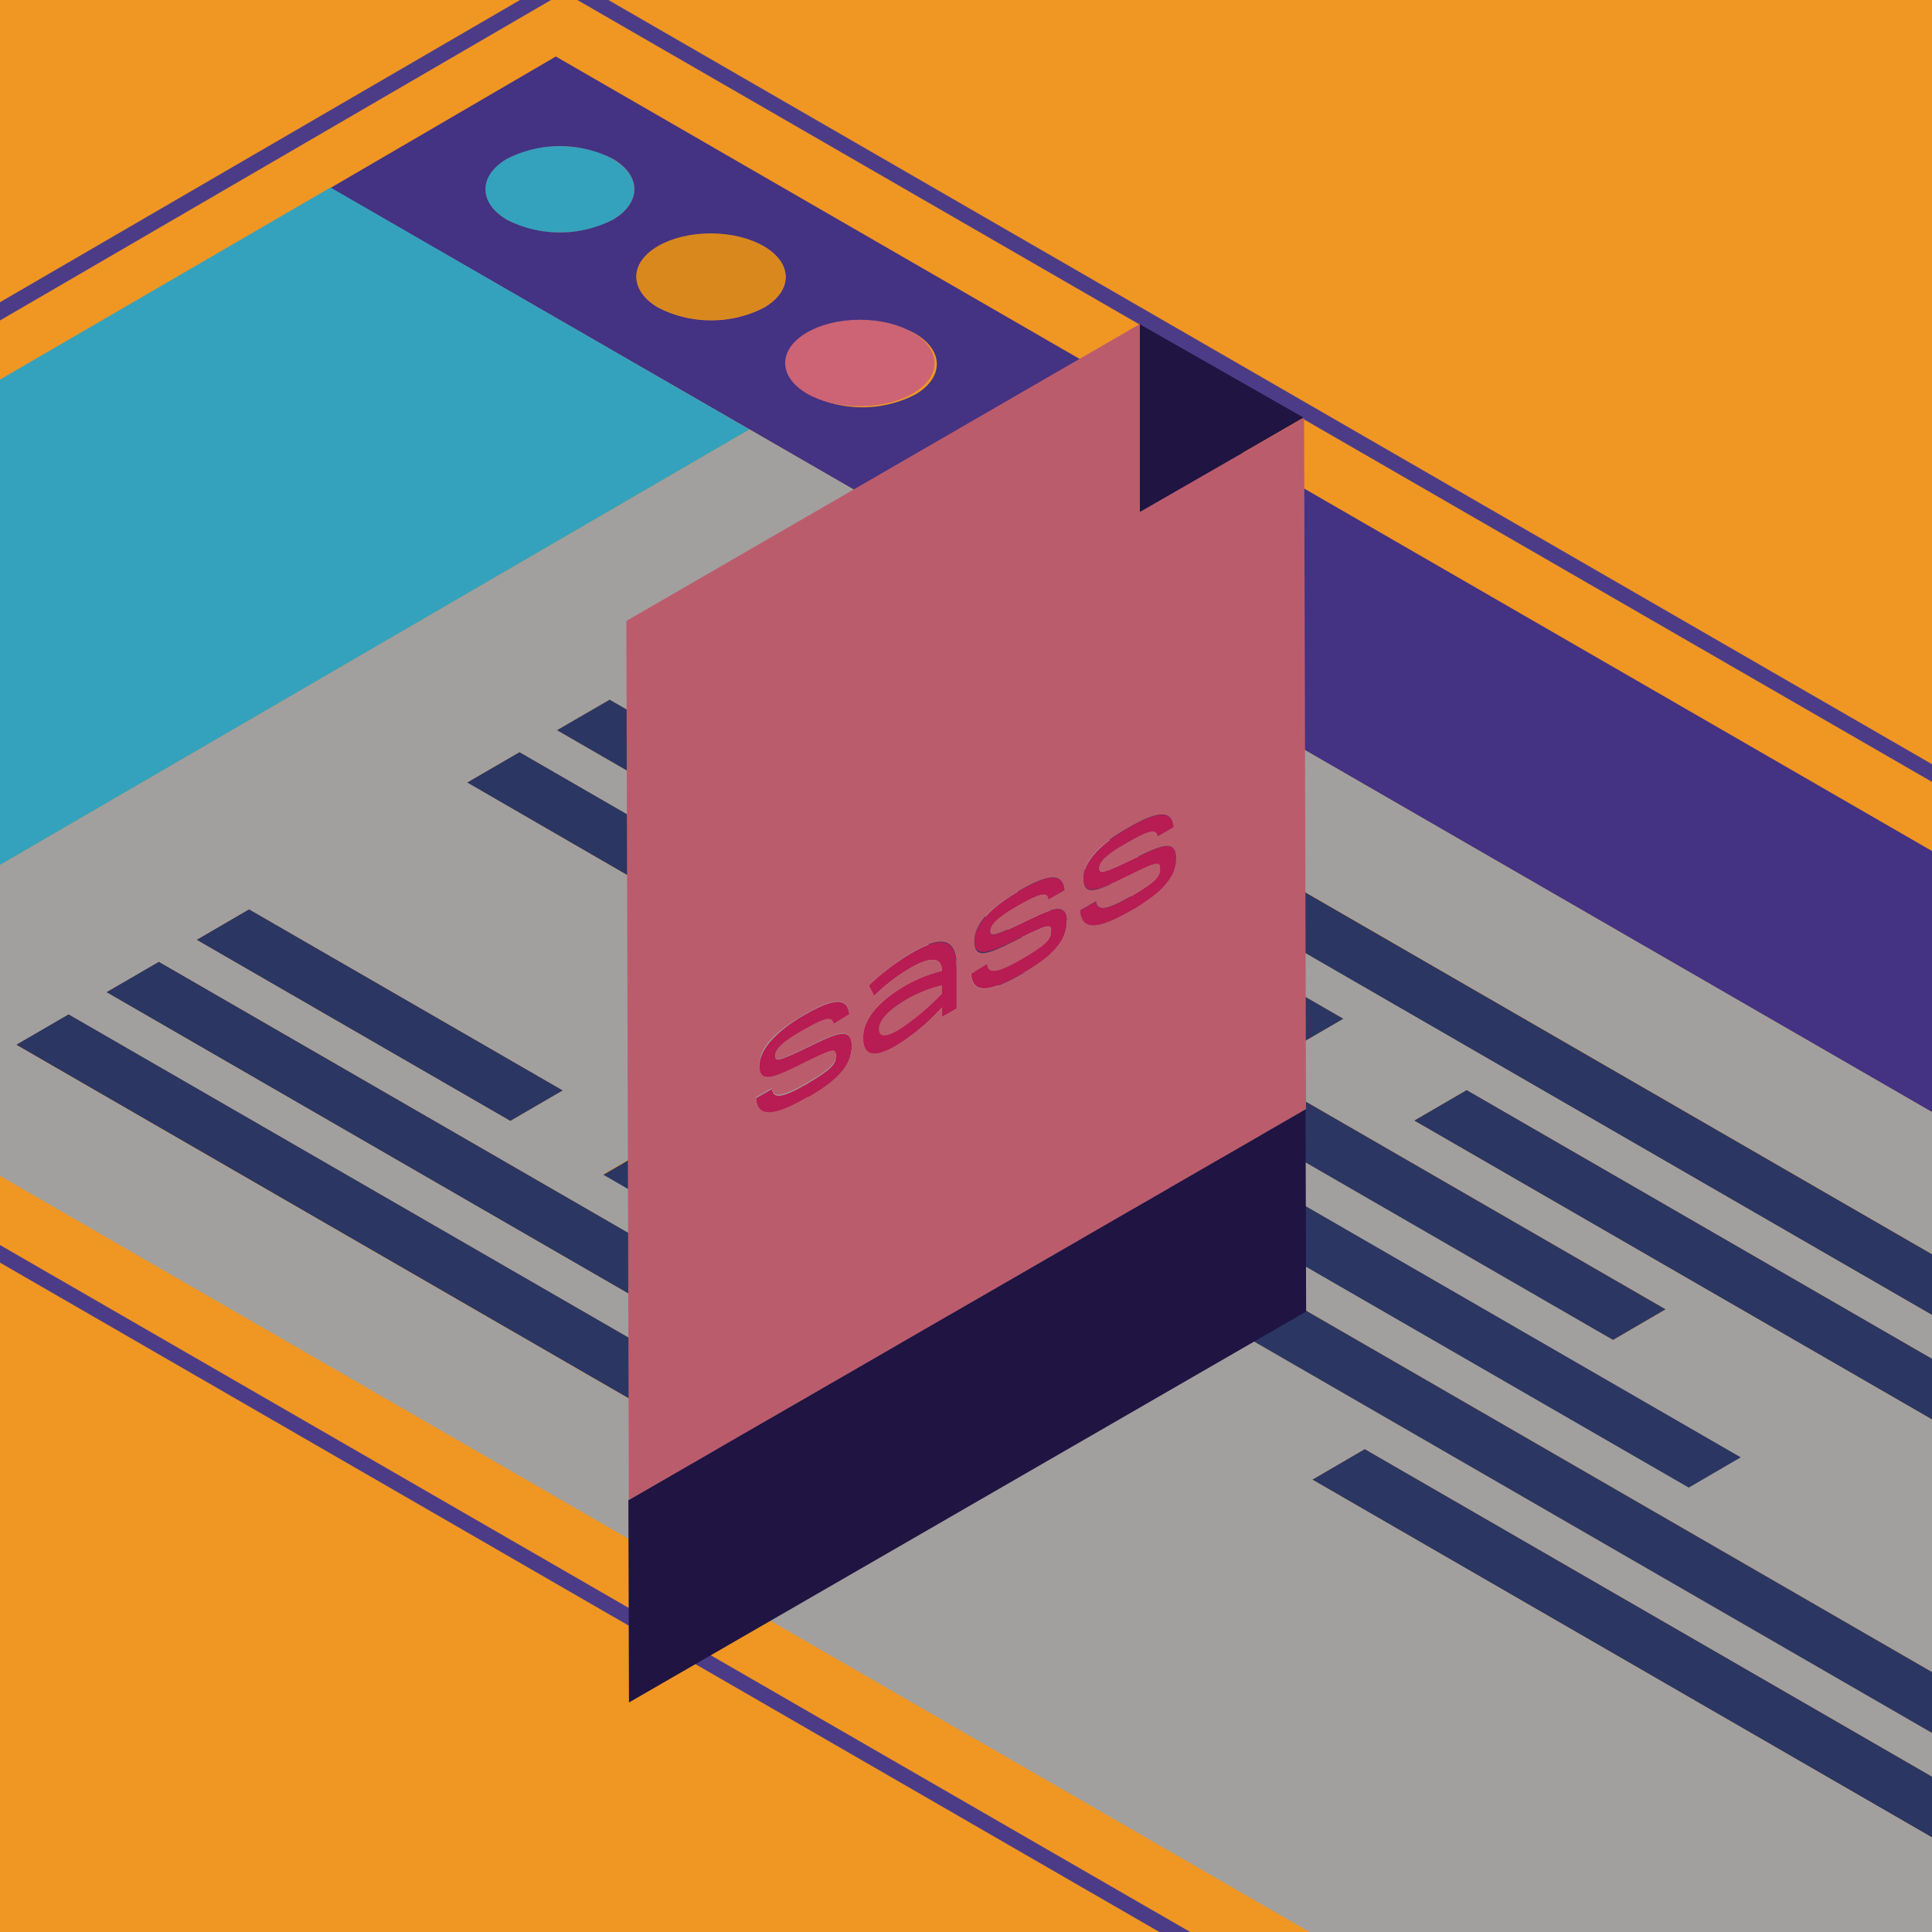 <svg xmlns="http://www.w3.org/2000/svg" xmlns:xlink="http://www.w3.org/1999/xlink" viewBox="0 0 200 200">
  <defs>
    <clipPath id="a">
      <rect width="200" height="200" style="fill: none"/>
    </clipPath>
  </defs>
  <title>sass_1Mesa de trabajo 1</title>
  <rect width="200" height="200" style="fill: #f09623"/>
  <g style="clip-path: url(#a)">
    <g style="isolation: isolate">
      <ellipse cx="57.94" cy="19.6" rx="4.48" ry="7.73" transform="translate(38.18 77.48) rotate(-89.84)" style="fill: #35a2bd"/>
      <path d="M57.54,5.85,333.79,165.34,310.46,178.9,77.6,44.46l-43.39-25Zm10.62,26a12,12,0,0,0,10.92,0c3-1.74,3-4.58,0-6.33a12.1,12.1,0,0,0-10.93,0c-3,1.75-3,4.59,0,6.33m15.66,9a12,12,0,0,0,10.92,0c3-1.74,3-4.58,0-6.32a12,12,0,0,0-10.93,0c-3,1.74-3,4.57,0,6.32M52.49,22.76a12.1,12.1,0,0,0,10.93,0c3-1.75,3-4.58,0-6.33a12.07,12.07,0,0,0-10.92,0c-3,1.75-3,4.58,0,6.33" style="fill: #443283"/>
      <ellipse cx="89.26" cy="37.68" rx="4.48" ry="7.73" transform="matrix(0, -1, 1, 0, 51.33, 126.84)" style="fill: #cc6475"/>
      <polygon points="77.49 91.53 72.04 94.7 48.34 81.01 53.78 77.85 77.49 91.53" style="fill: #2b3663"/>
      <polygon points="77.6 44.46 -27.77 105.69 -71.16 80.65 34.21 19.41 77.6 44.46" style="fill: #35a2bd"/>
      <polygon points="58.28 112.88 52.83 116.05 20.34 97.29 25.78 94.12 58.28 112.88" style="fill: #2b3663"/>
      <polygon points="81.79 137.28 76.35 140.44 11 102.71 16.44 99.55 81.79 137.28" style="fill: #2b3663"/>
      <polygon points="180.26 150.87 174.82 154.04 103 112.57 108.45 109.41 180.26 150.87" style="fill: #2b3663"/>
      <polygon points="219.23 151.75 213.79 154.91 146.38 116 151.83 112.83 219.23 151.75" style="fill: #2b3663"/>
      <polygon points="91.3 153.59 85.85 156.75 1.66 108.14 7.1 104.98 91.3 153.59" style="fill: #2b3663"/>
      <polygon points="254.83 161.49 249.39 164.65 76.34 64.74 81.79 61.58 254.83 161.49" style="fill: #2b3663"/>
      <polygon points="208.15 188.61 202.71 191.78 135.84 153.17 141.28 150 208.15 188.61" style="fill: #2b3663"/>
      <path d="M58.39-2.65,348.46,164.82,204.25,248.63-85.82,81.16ZM204.24,246.77l141-82L58.4-.79l-141,82L204.24,246.77" style="fill: #4c3c88"/>
      <ellipse cx="73.6" cy="28.64" rx="4.48" ry="7.73" transform="translate(44.75 102.16) rotate(-89.84)" style="fill: #d9881e"/>
      <path d="M77.6,44.46,310.46,178.9,205.08,240.14-27.78,105.69ZM249.39,164.65l5.44-3.17-173-99.9-5.45,3.16,173,99.91m-37.34,21.7,5.44-3.17L90.75,110l-5.44,3.17,126.74,73.17M63.11,72.43l-5.45,3.16L167,138.71l5.44-3.17L63.11,72.43m22.74,84.32,5.45-3.16L7.1,105l-5.44,3.16,84.19,48.61m94.41-5.88-71.81-41.46L103,112.57,174.82,154l5.44-3.17M146.38,116l67.41,38.91,5.44-3.16-67.4-38.92L146.38,116m56.33,75.78,5.44-3.17L141.28,150l-5.44,3.17,66.87,38.61M72.45,67,67,70.17l66.61,38.45,5.45-3.16L72.45,67m-56,32.55L11,102.71l65.35,37.73,5.44-3.16L16.44,99.55m94.47,50,5.44-3.17-48.44-28-5.45,3.17,48.45,28M25.78,94.12l-5.44,3.17,32.49,18.76,5.45-3.17L25.78,94.12m28-16.27L48.34,81,72,94.7l5.45-3.17L53.78,77.85" style="fill: #a1a09f"/>
      <polygon points="139.06 105.46 133.61 108.63 67 70.17 72.45 67 139.06 105.46" style="fill: #2b3663"/>
      <polygon points="172.42 135.54 166.98 138.71 57.66 75.59 63.11 72.43 172.42 135.54" style="fill: #2b3663"/>
      <polygon points="116.35 146.41 110.91 149.58 62.46 121.61 67.91 118.44 116.35 146.41" style="fill: #2b3663"/>
      <polygon points="217.49 183.19 212.05 186.35 85.31 113.18 90.75 110.01 217.49 183.19" style="fill: #2b3663"/>
    </g>
  </g>
  <g>
    <path d="M91,106.52c0-1,1.1-2,2.75-3A13.48,13.48,0,0,1,97.52,102v.88a26.25,26.25,0,0,1-4.33,3.66C91.88,107.3,91,107.6,91,106.52Z" style="fill: #bb5c6c"/>
    <polygon points="117.95 33.54 134.95 43.23 118 53.02 117.95 33.54" style="fill: #1f1442"/>
    <polygon points="135.15 114.81 135.21 135.77 65.11 176.24 65.05 155.28 135.15 114.81" style="fill: #1f1442"/>
    <path d="M83.2,105.11c2.57-1.48,4.55-2.18,4.72-.08l-1.64,1c-.11-.91-1-.6-3.24.7s-2.8,2-2.79,2.59.42.51,3.22-.83,4.7-2.4,4.7-.21-1.74,3.74-4.5,5.34-5.29,2.6-5.4.06l1.64-.94c.11,1,1,1,3.63-.54s3-2.09,3-2.88-.4-.64-3.33.8-4.6,2.13-4.6.26S80.63,106.6,83.2,105.11Z" style="fill: #b71c52"/>
    <path d="M94.42,98.63c3-1.73,4.58-1.57,4.61,1.61l0,4.17-1.52.87v-1a21.13,21.13,0,0,1-4.79,4c-2.23,1.28-3.37,1.05-3.38-.85,0-2.14,2-4,4.3-5.36a14.47,14.47,0,0,1,3.86-1.56c0-2-2.22-.9-3.23-.32a19.09,19.09,0,0,0-3.78,2.9l-.56-1.07A24.5,24.5,0,0,1,94.42,98.63Zm3.1,4.25V102a13.48,13.48,0,0,0-3.77,1.52c-1.65,1-2.75,2-2.75,3s.88.78,2.19,0a26.25,26.25,0,0,0,4.33-3.66" style="fill: #b71c52"/>
    <path d="M105.47,92.25c2.57-1.48,4.55-2.18,4.72-.07l-1.64.94c-.11-.9-1-.6-3.24.7s-2.8,2-2.8,2.59.43.51,3.23-.83,4.7-2.4,4.7-.21-1.74,3.74-4.5,5.34-5.29,2.6-5.4.07l1.64-1c.11,1,1,1,3.63-.53s3-2.1,3-2.89-.4-.63-3.33.8-4.6,2.14-4.6.26S102.9,93.74,105.47,92.25Z" style="fill: #b71c52"/>
    <path d="M116.76,85.73c2.57-1.48,4.56-2.18,4.72-.08l-1.64.95c-.11-.9-1-.6-3.24.7s-2.8,2-2.8,2.59.43.51,3.23-.83,4.7-2.4,4.71-.21-1.75,3.75-4.51,5.34-5.28,2.6-5.4.06l1.64-.94c.12,1,1,1,3.63-.53s3-2.1,3-2.89-.41-.64-3.35.8-4.58,2.14-4.59.26S114.19,87.22,116.76,85.73Z" style="fill: #b71c52"/>
    <path d="M118,53,135,43.23l.2,71.58-70.1,40.47-.26-91L118,33.54Zm-.77,41.17c2.76-1.59,4.51-3.15,4.51-5.34s-1.93-1.11-4.71.21-3.23,1.43-3.23.83.59-1.31,2.8-2.59,3.13-1.6,3.24-.7l1.64-.95c-.16-2.1-2.15-1.4-4.72.08s-4.6,3.21-4.6,5.22,1.59,1.23,4.59-.26,3.34-1.56,3.35-.8-.42,1.4-3,2.89-3.51,1.58-3.63.53l-1.64.94c.12,2.54,2.59,1.56,5.4-.06m-11.29,6.52c2.76-1.6,4.51-3.15,4.5-5.34s-1.93-1.11-4.7.21-3.22,1.43-3.23.83.58-1.31,2.8-2.59,3.13-1.6,3.24-.7l1.64-.94c-.17-2.11-2.15-1.41-4.72.07s-4.61,3.21-4.6,5.22,1.59,1.23,4.6-.26,3.33-1.56,3.33-.8-.41,1.4-3,2.89-3.52,1.58-3.63.53l-1.64,1c.11,2.53,2.59,1.55,5.4-.07M83.67,113.57c2.76-1.6,4.51-3.15,4.5-5.34s-1.93-1.11-4.7.21-3.22,1.43-3.22.83.57-1.32,2.79-2.59,3.13-1.61,3.24-.7l1.64-1c-.17-2.1-2.15-1.4-4.72.08s-4.61,3.21-4.6,5.22,1.59,1.22,4.6-.26,3.33-1.56,3.33-.8-.41,1.39-3,2.88-3.52,1.59-3.63.54l-1.64.94c.11,2.54,2.59,1.56,5.4-.06m15.38-9.16,0-4.17c0-3.18-1.6-3.34-4.61-1.61a24.5,24.5,0,0,0-4.48,3.43l.56,1.07a19.09,19.09,0,0,1,3.78-2.9c1-.58,3.19-1.65,3.23.32a14.47,14.47,0,0,0-3.86,1.56c-2.32,1.34-4.3,3.22-4.3,5.36,0,1.9,1.15,2.13,3.38.85a21.13,21.13,0,0,0,4.79-4v1l1.52-.87" style="fill: #bb5c6c"/>
  </g>
</svg>
